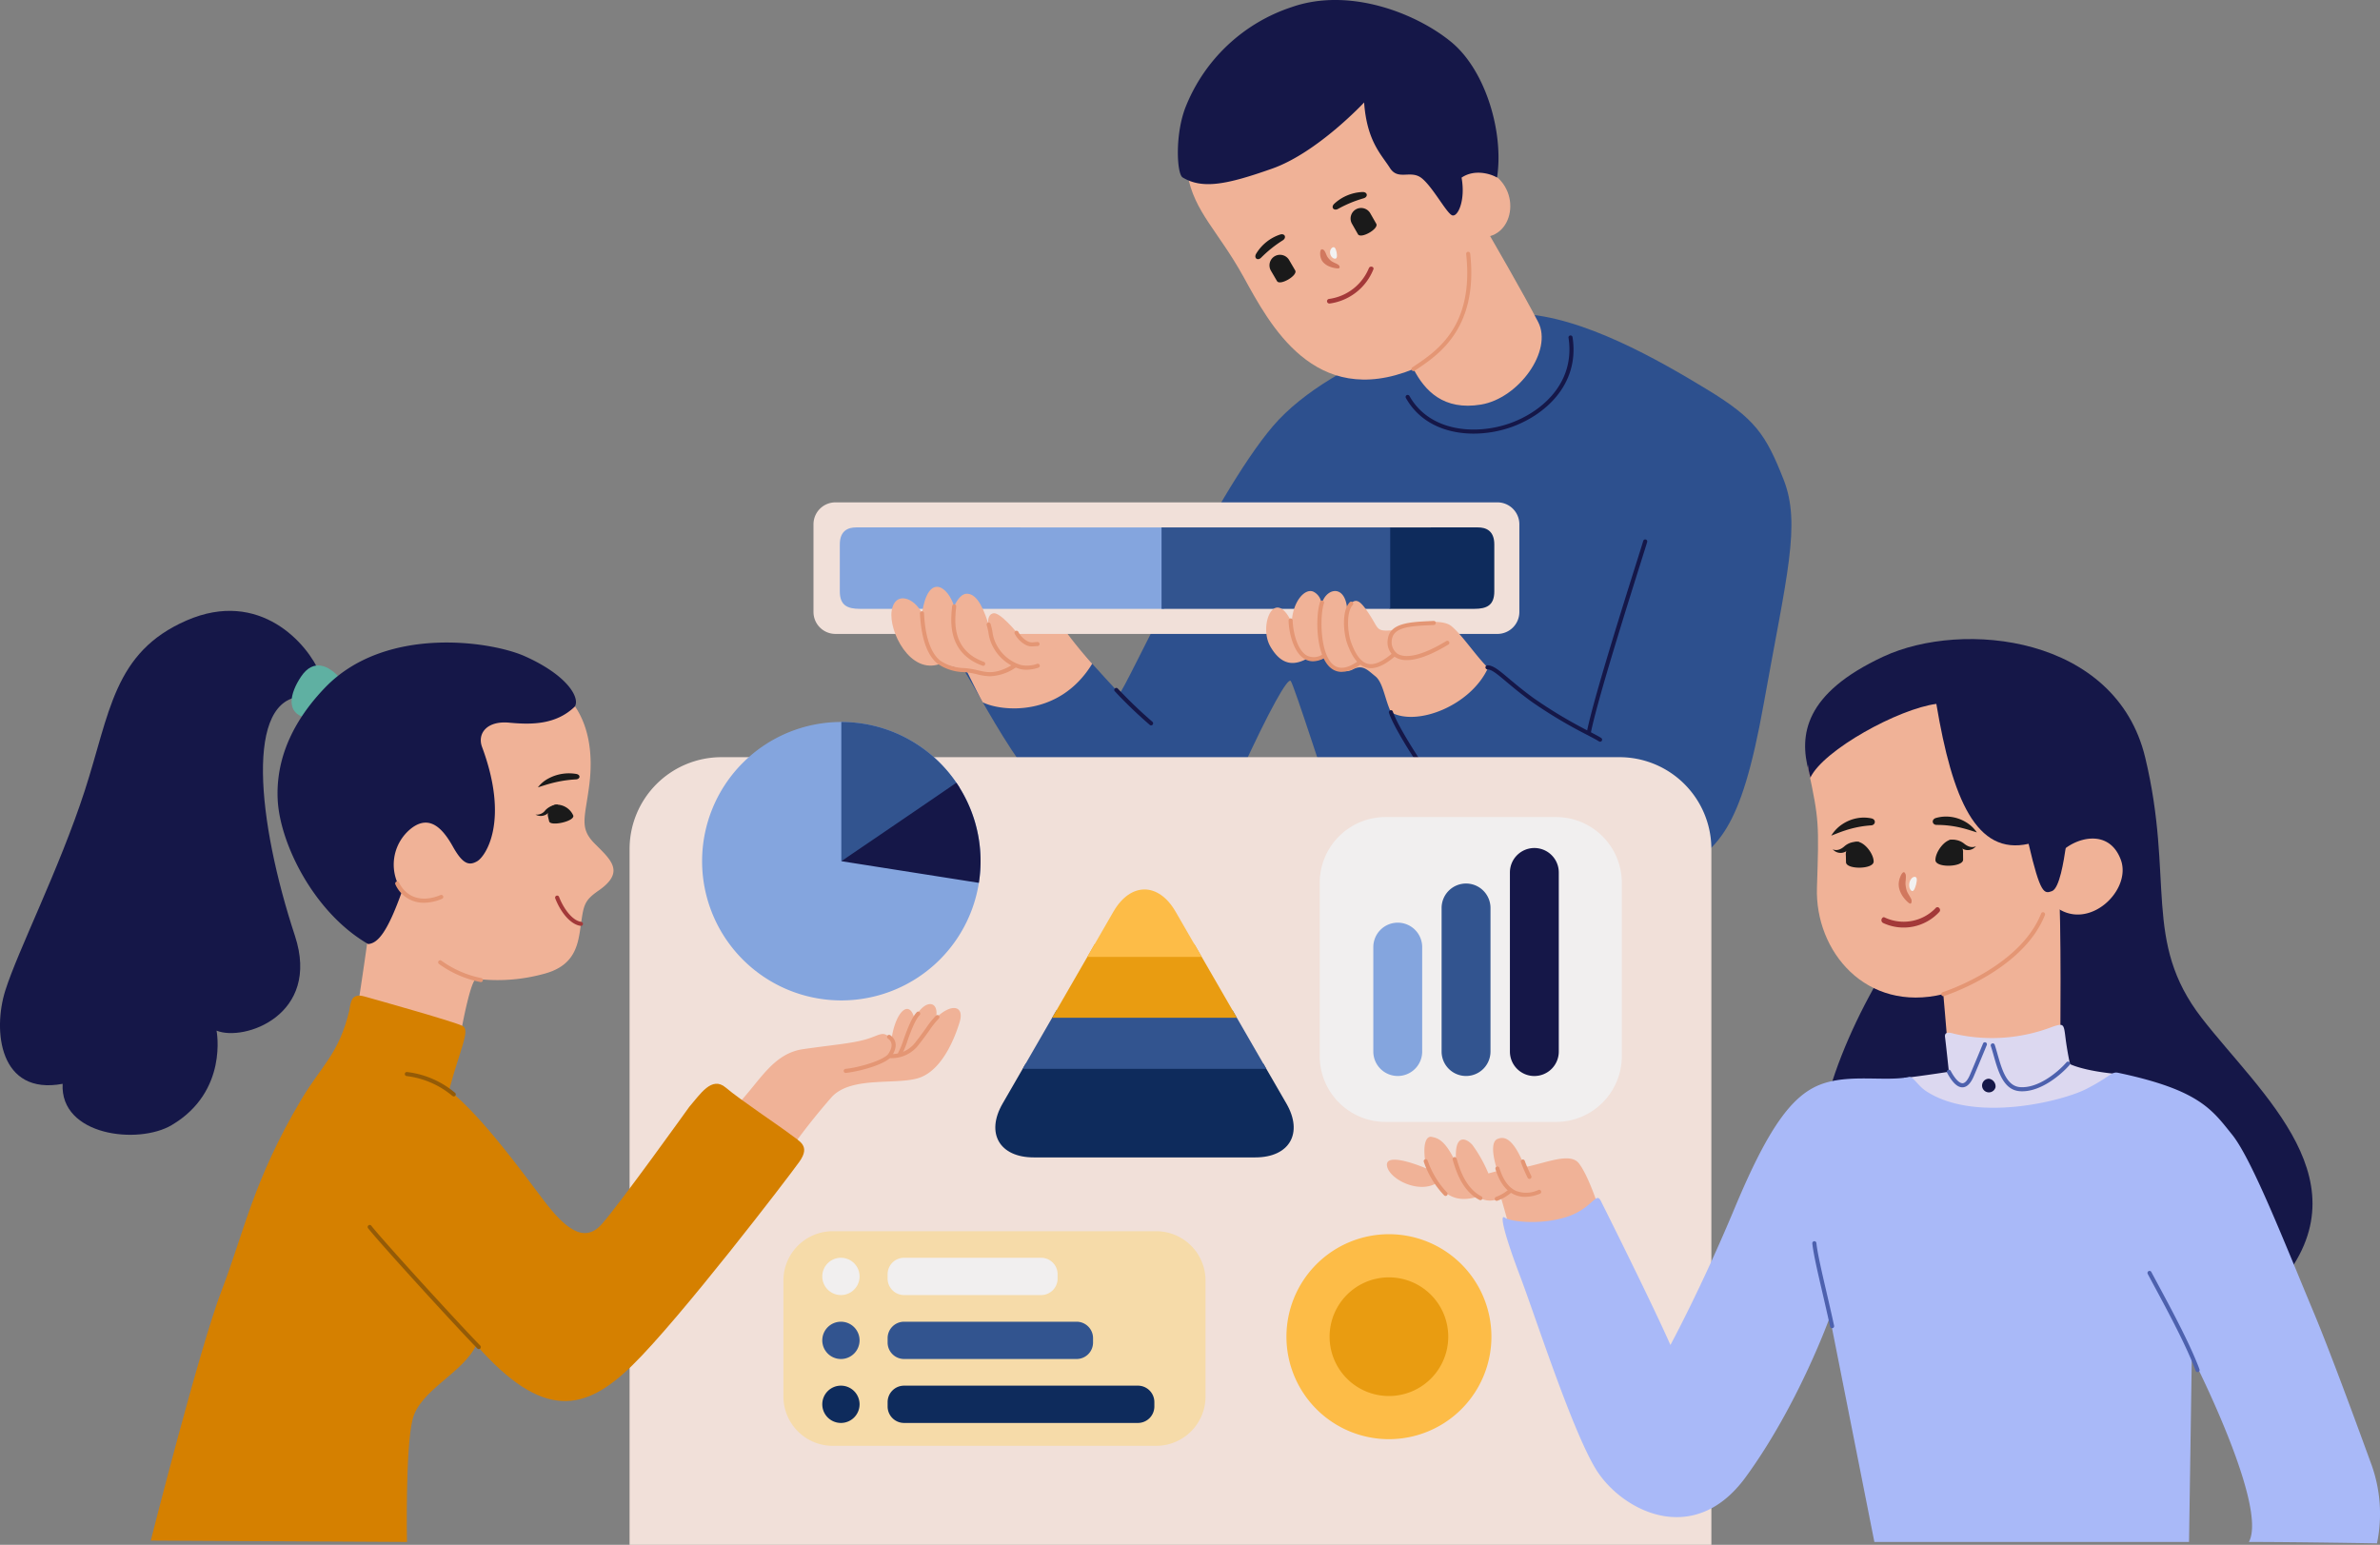 <svg xmlns="http://www.w3.org/2000/svg" width="443.716" height="288.026" viewBox="0 0 443.716 288.026">
  <rect x="0" y="0" width="443.716" height="288.026" fill="#808080" stroke="none"/>
  <g id="Login_illustration_1" data-name="Login illustration 1" transform="translate(-1336.284 -138.974)">
    <g id="Group_10411" data-name="Group 10411" transform="translate(272.741 95.587)">
      <g id="Group_10377" data-name="Group 10377" transform="translate(1215.205 43.387)">
        <path id="Path_33642" data-name="Path 33642" d="M1299.385,186.377c5.061,7.982,14.6,28.422,26.67,31.342s19.662,0,25.113-11.874,8.761-17.716,9.345-17.132,7.2,21.414,8.566,24.918,54.314,15.574,62.685,11.1S1444.417,216.94,1448.7,193s7.008-33.484,3.7-41.856-5.256-11.291-14.211-16.742-23.358-13.744-34.963-14.125c-7.4-.243-34.73,7.7-46.022,20.938s-27.449,49.059-28.617,49.837c-7.787-8.371-9.15-10.318-9.15-10.318S1297.827,183.651,1299.385,186.377Z" transform="translate(-1271.547 -61.76)" fill="#2d508e"/>
        <path id="Path_33643" data-name="Path 33643" d="M1396.394,115.042c2.076,4.023,5.581,7.786,12.59,6.618s13.415-10.021,10.641-15.393c-2.742-5.312-8.953-16.014-8.953-16.014,5.45-1.558,5.58-11.81-3.635-13.108-4.023-11.94-13.627-28.812-34.522-18.819s-19.585,13.217-18.286,20.355,5.7,10.533,10.5,19.23S1377.835,122.57,1396.394,115.042Z" transform="translate(-1284.521 -46.232)" fill="#f0b297"/>
        <path id="Path_33644" data-name="Path 33644" d="M1322.87,203.848a86.76,86.76,0,0,1-5.535-6.817s-22.193.1-20.635,2.823c1.052,1.66,4.345,8.729,5.766,11.2C1305.847,212.737,1316.713,213.932,1322.87,203.848Z" transform="translate(-1270.905 -80.104)" fill="#f0b297"/>
        <path id="Rectangle_3097" data-name="Rectangle 3097" d="M4.092,0H127.508A4.092,4.092,0,0,1,131.6,4.092V20.436a4.093,4.093,0,0,1-4.093,4.093H4.094A4.094,4.094,0,0,1,0,20.435V4.092A4.092,4.092,0,0,1,4.092,0Z" transform="translate(0 93.663)" fill="#f1e0d9"/>
        <path id="Path_33645" data-name="Path 33645" d="M1403.948,172.6v15.185h15.787c2.347,0,3.747-.661,3.747-3.257v-8.755c0-2.6-1.592-3.173-3.05-3.173Z" transform="translate(-1296.554 -74.266)" fill="#0e2b5c"/>
        <path id="Path_33646" data-name="Path 33646" d="M1329.778,172.6v15.185h-56.75c-2.347,0-3.747-.661-3.747-3.257v-8.755c0-2.6,1.591-3.173,3.049-3.173Z" transform="translate(-1264.372 -74.266)" fill="#84a5de"/>
        <rect id="Rectangle_3098" data-name="Rectangle 3098" width="42.63" height="15.185" transform="translate(64.891 98.335)" fill="#32548f"/>
        <path id="Path_33647" data-name="Path 33647" d="M1396.987,210.782c-1.168-2.53-1.46-5.548-2.919-6.715s-2.336-2.24-4.186-1.266-4.186-.195-5.354-2.142c-2.142.973-3.115.1-3.115.1-2.14,1.168-4.672,1.655-6.91-2.238s.779-11.291,3.991-4.478c.195-4.024,2.531-6.488,4.089-5.71a2.744,2.744,0,0,1,1.46,2.5c.552-3.017,4.25-4.186,4.769.487,1.558-2.142,2.336-1.558,4.186,1.265s1.135,3.18,4.641,2.888c1.621-1.038,8.533-2.433,10.577-.779s4.446,5.387,6.879,7.82C1411.878,209.562,1401.789,213.508,1396.987,210.782Z" transform="translate(-1289.332 -77.99)" fill="#f0b297"/>
        <path id="Path_33648" data-name="Path 33648" d="M1287.616,192.092c-1.412-2.943-5.059-4.239-5.65-.473s3.413,12,9.063,9.886c5.691,1.22,7.368,2.456,9.134,2.1s10.87,1.311,12.4-5.162c-4.12.118-5.412-.471-5.412-.471-2.237-2.942-5.061-6.119-6.237-5.883s-.942,1.881-.942,1.881c-1.3-4.118-2.588-5.53-4-5.53s-2.353,2.352-2.353,2.352C1292.439,187.031,1288.792,184.443,1287.616,192.092Z" transform="translate(-1267.39 -77.743)" fill="#f0b297"/>
        <g id="Group_10361" data-name="Group 10361" transform="translate(19.845 113.968)">
          <path id="Path_33649" data-name="Path 33649" d="M1301.966,205.259a10.033,10.033,0,0,1-2.411-.364c-.207-.049-.414-.1-.625-.145a17.858,17.858,0,0,0-1.82-.26,8.942,8.942,0,0,1-4.913-1.568c-2.847-2.307-3.167-7.443-3.288-9.376a.382.382,0,0,1,.357-.4.373.373,0,0,1,.4.355c.116,1.842.421,6.737,3.008,8.832a8.244,8.244,0,0,0,4.518,1.4,18.67,18.67,0,0,1,1.9.272c.215.047.428.1.641.148,1.75.418,3.4.813,6.626-1.16a.38.38,0,0,1,.4.649A9.063,9.063,0,0,1,1301.966,205.259Z" transform="translate(-1288.907 -193.143)" fill="#e49674"/>
        </g>
        <g id="Group_10362" data-name="Group 10362" transform="translate(25.687 112.673)">
          <path id="Path_33650" data-name="Path 33650" d="M1302.536,202.911a.382.382,0,0,1-.131-.024c-6.524-2.371-5.937-8.3-5.686-10.832l.026-.269a.376.376,0,0,1,.415-.342.381.381,0,0,1,.343.415l-.027.272c-.252,2.555-.778,7.873,5.19,10.043a.381.381,0,0,1-.129.738Z" transform="translate(-1296.583 -191.441)" fill="#e49674"/>
        </g>
        <g id="Group_10363" data-name="Group 10363" transform="translate(37.467 117.586)">
          <path id="Path_33651" data-name="Path 33651" d="M1315.291,200.832a2.4,2.4,0,0,1-1.2-.317,4.928,4.928,0,0,1-1.988-2.063.381.381,0,0,1,.677-.348,4.206,4.206,0,0,0,1.671,1.741,1.889,1.889,0,0,0,1.275.2c.2-.017.411-.036.656-.036a.381.381,0,0,1,0,.761c-.22,0-.412.017-.588.033S1315.461,200.832,1315.291,200.832Z" transform="translate(-1312.062 -197.897)" fill="#e49674"/>
        </g>
        <g id="Group_10364" data-name="Group 10364" transform="translate(32.286 116.093)">
          <path id="Path_33652" data-name="Path 33652" d="M1312.669,204.714a4.87,4.87,0,0,1-1.271-.161,8.331,8.331,0,0,1-4.924-4.048,7.559,7.559,0,0,1-.881-2.677,12.132,12.132,0,0,0-.323-1.4.381.381,0,1,1,.726-.228,12.945,12.945,0,0,1,.345,1.484,6.833,6.833,0,0,0,.782,2.422,7.611,7.611,0,0,0,4.458,3.708,5.491,5.491,0,0,0,3.071-.2.381.381,0,1,1,.228.726A7.43,7.43,0,0,1,1312.669,204.714Z" transform="translate(-1305.254 -195.935)" fill="#e49674"/>
        </g>
        <g id="Group_10365" data-name="Group 10365" transform="translate(107.04 115.767)">
          <path id="Path_33653" data-name="Path 33653" d="M1407.059,202.813a3.928,3.928,0,0,1-2.208-.581,3.348,3.348,0,0,1-1.326-3.378c.409-2.963,4.176-3.14,7.821-3.311l.713-.034a.367.367,0,0,1,.4.361.38.38,0,0,1-.36.4l-.716.034c-3.487.164-6.781.319-7.1,2.655a2.655,2.655,0,0,0,.99,2.638c.951.624,3.4,1.151,9.144-2.333a.38.38,0,1,1,.395.65C1411.183,202.112,1408.721,202.813,1407.059,202.813Z" transform="translate(-1403.482 -195.507)" fill="#e49674"/>
        </g>
        <g id="Group_10366" data-name="Group 10366" transform="translate(98.909 112.166)">
          <path id="Path_33654" data-name="Path 33654" d="M1397.8,203.19a3.243,3.243,0,0,1-.809-.1c-1.485-.385-2.628-1.816-3.6-4.5-.67-1.861-1.087-6.021.47-7.689a.381.381,0,0,1,.557.52c-1.215,1.3-.991,5.021-.31,6.912.864,2.4,1.869,3.712,3.072,4.024,1.239.322,2.787-.349,4.734-2.049a.381.381,0,1,1,.5.574C1400.643,202.426,1399.123,203.19,1397.8,203.19Z" transform="translate(-1392.798 -190.776)" fill="#e49674"/>
        </g>
        <g id="Group_10367" data-name="Group 10367" transform="translate(93.929 111.972)">
          <path id="Path_33655" data-name="Path 33655" d="M1390.788,203.821a3.136,3.136,0,0,1-1.9-.633c-2.975-2.2-3.017-9.847-2.111-12.415a.381.381,0,0,1,.719.253c-.8,2.277-.77,9.618,1.845,11.549,1.154.855,2.729.558,4.675-.884a.38.38,0,1,1,.453.611A6.443,6.443,0,0,1,1390.788,203.821Z" transform="translate(-1386.254 -190.521)" fill="#e49674"/>
        </g>
        <g id="Group_10368" data-name="Group 10368" transform="translate(88.586 115.281)">
          <path id="Path_33656" data-name="Path 33656" d="M1383.778,202.883a3.036,3.036,0,0,1-1.549-.42c-2.264-1.314-3-5.428-3-7.215a.381.381,0,0,1,.761,0c0,1.578.66,5.42,2.618,6.556a2.939,2.939,0,0,0,3.042-.267.381.381,0,1,1,.377.661A4.585,4.585,0,0,1,1383.778,202.883Z" transform="translate(-1379.233 -194.868)" fill="#e49674"/>
        </g>
        <g id="Group_10369" data-name="Group 10369" transform="translate(125.281 124.042)">
          <path id="Path_33657" data-name="Path 33657" d="M1448.826,220.631a.38.38,0,0,1-.217-.067c-.287-.2-1.086-.621-2.1-1.155a87.7,87.7,0,0,1-10.526-6.291c-2.021-1.477-3.5-2.719-4.689-3.717-1.669-1.4-2.677-2.248-3.472-2.26a.381.381,0,0,1-.374-.387.4.4,0,0,1,.386-.374c1.065.017,2.09.877,3.949,2.438,1.18.991,2.648,2.223,4.648,3.685a87,87,0,0,0,10.432,6.233c1.114.588,1.85.976,2.175,1.2a.381.381,0,0,1-.217.693Z" transform="translate(-1427.452 -206.38)" fill="#151748"/>
        </g>
        <g id="Group_10370" data-name="Group 10370" transform="translate(144.166 100.582)">
          <path id="Path_33658" data-name="Path 33658" d="M1452.648,211.941a.406.406,0,0,1-.074-.007.381.381,0,0,1-.3-.447c1.183-6,6.9-24.153,9.347-31.9.6-1.9,1.024-3.252,1.173-3.755a.381.381,0,1,1,.73.216c-.151.505-.576,1.858-1.178,3.767-2.438,7.74-8.15,25.866-9.326,31.824A.38.38,0,0,1,1452.648,211.941Z" transform="translate(-1452.267 -175.554)" fill="#151748"/>
        </g>
        <path id="Path_33659" data-name="Path 33659" d="M1353.615,63.152c-2.091,5.094-1.744,12.647-.633,13.318,3.7,2.24,8.271,1.333,16.708-1.651S1386.82,62.49,1386.82,62.49c.52,7.268,3.246,9.734,4.8,12.2s3.894.26,5.971,1.947,4.6,6.5,5.636,6.894,2.539-2.74,1.76-7.023c2.467-1.688,5.574-.659,6.612-.01,1.3-8.307-2.071-19.978-8.558-25.3s-18.948-10.253-29.72-6.489A32.064,32.064,0,0,0,1353.615,63.152Z" transform="translate(-1284.162 -43.387)" fill="#151748"/>
        <g id="Group_10373" data-name="Group 10373" transform="translate(111.493 46.95)">
          <path id="Path_33662" data-name="Path 33662" d="M1409.713,127.322a.381.381,0,0,1-.214-.7l.518-.35c4.1-2.763,10.972-7.387,9.505-20.774a.38.38,0,0,1,.336-.42.385.385,0,0,1,.42.336c1.517,13.845-5.868,18.817-9.837,21.489l-.515.348A.375.375,0,0,1,1409.713,127.322Z" transform="translate(-1409.333 -105.08)" fill="#e49674"/>
        </g>
        <g id="Group_10374" data-name="Group 10374" transform="translate(110.389 62.524)">
          <path id="Path_33667" data-name="Path 33667" d="M1420.577,143.868c-4.992,0-9.965-1.88-12.645-6.66a.381.381,0,0,1,.664-.373c3.735,6.661,12.254,7.343,18.589,5.157,5.934-2.047,12.393-7.469,11.072-16.009a.381.381,0,0,1,.752-.117c1.393,9.005-5.365,14.7-11.576,16.845A21.267,21.267,0,0,1,1420.577,143.868Z" transform="translate(-1407.884 -125.545)" fill="#151748"/>
        </g>
        <g id="Group_10375" data-name="Group 10375" transform="translate(56.075 128.26)">
          <path id="Path_33668" data-name="Path 33668" d="M1343.382,218.913a.38.38,0,0,1-.251-.1,82.956,82.956,0,0,1-6.545-6.291.38.38,0,1,1,.615-.447,85.708,85.708,0,0,0,6.432,6.167.381.381,0,0,1-.252.666Z" transform="translate(-1336.513 -211.923)" fill="#151748"/>
        </g>
        <g id="Group_10376" data-name="Group 10376" transform="translate(107.274 132.412)">
          <path id="Path_33669" data-name="Path 33669" d="M1415.268,235.175a.38.38,0,0,1-.242-.088c-2.237-1.849-10.007-13.48-11.217-17.211a.38.38,0,1,1,.724-.234c1.15,3.546,8.851,15.1,10.977,16.858a.38.38,0,0,1-.242.674Z" transform="translate(-1403.79 -217.379)" fill="#151748"/>
        </g>
      </g>
      <g id="Group_10381" data-name="Group 10381" transform="translate(1180.919 184.561)">
        <path id="Path_33670" data-name="Path 33670" d="M1419.461,375.744V246.023a17.131,17.131,0,0,0-17.13-17.131H1234.909a17.132,17.132,0,0,0-17.132,17.131V375.744Z" transform="translate(-1217.777 -228.892)" fill="#f1e0d9"/>
        <g id="Group_10378" data-name="Group 10378" transform="translate(122.462 88.94)">
          <path id="Path_33671" data-name="Path 33671" d="M1416.909,364.867a19.107,19.107,0,1,1-19.107-19.106A19.107,19.107,0,0,1,1416.909,364.867Z" transform="translate(-1378.694 -345.761)" fill="#fdbc47"/>
          <path id="Path_33672" data-name="Path 33672" d="M1411.388,367.394a11.061,11.061,0,1,1-11.06-11.059A11.059,11.059,0,0,1,1411.388,367.394Z" transform="translate(-1381.221 -348.288)" fill="#e99c11"/>
        </g>
        <g id="Group_10379" data-name="Group 10379" transform="translate(28.68 88.382)">
          <path id="Rectangle_3099" data-name="Rectangle 3099" d="M9.209,0H69.5A9.209,9.209,0,0,1,78.7,9.209v21.6A9.209,9.209,0,0,1,69.5,40.015H9.21A9.21,9.21,0,0,1,0,30.8V9.209A9.209,9.209,0,0,1,9.209,0Z" fill="#f6dba9"/>
          <path id="Path_33673" data-name="Path 33673" d="M1271.936,355.011a3.476,3.476,0,1,1-3.476-3.476A3.475,3.475,0,0,1,1271.936,355.011Z" transform="translate(-1257.738 -346.582)" fill="#f1efef"/>
          <path id="Rectangle_3100" data-name="Rectangle 3100" d="M3.069,0H28.621A3.068,3.068,0,0,1,31.69,3.068v.813A3.069,3.069,0,0,1,28.62,6.951H3.07A3.07,3.07,0,0,1,0,3.881V3.069A3.069,3.069,0,0,1,3.069,0Z" transform="translate(19.427 4.953)" fill="#f1efef"/>
          <path id="Path_33674" data-name="Path 33674" d="M1271.936,370.676a3.476,3.476,0,1,1-3.476-3.476A3.475,3.475,0,0,1,1271.936,370.676Z" transform="translate(-1257.738 -350.326)" fill="#32548f"/>
          <path id="Rectangle_3101" data-name="Rectangle 3101" d="M3.069,0H35.234A3.068,3.068,0,0,1,38.3,3.068v.813a3.069,3.069,0,0,1-3.069,3.069H3.07A3.07,3.07,0,0,1,0,3.881V3.069A3.069,3.069,0,0,1,3.069,0Z" transform="translate(19.427 16.874)" fill="#32548f"/>
          <path id="Path_33675" data-name="Path 33675" d="M1271.936,386.341a3.476,3.476,0,1,1-3.476-3.476A3.476,3.476,0,0,1,1271.936,386.341Z" transform="translate(-1257.738 -354.07)" fill="#0e2b5c"/>
          <path id="Rectangle_3102" data-name="Rectangle 3102" d="M3.07,0H46.661A3.068,3.068,0,0,1,49.73,3.068v.813a3.07,3.07,0,0,1-3.07,3.07H3.07A3.07,3.07,0,0,1,0,3.882V3.07A3.07,3.07,0,0,1,3.07,0Z" transform="translate(19.427 28.796)" fill="#0e2b5c"/>
        </g>
        <g id="Group_10380" data-name="Group 10380" transform="translate(68.186 24.663)">
          <path id="Path_33676" data-name="Path 33676" d="M1357.35,303.993h-44.326l-4.29,7.428c-3.188,5.521-.58,10.039,5.8,10.039h41.31c6.378,0,8.985-4.518,5.8-10.039Z" transform="translate(-1307.374 -271.503)" fill="#0e2b5c"/>
          <path id="Path_33677" data-name="Path 33677" d="M1314.074,301.825H1359.5l-6.29-10.9h-32.848Z" transform="translate(-1308.975 -268.381)" fill="#32548f"/>
          <path id="Path_33678" data-name="Path 33678" d="M1321.3,288.426h34.436l-7.928-13.733h-18.579Z" transform="translate(-1310.701 -264.501)" fill="#e99c11"/>
          <path id="Path_33679" data-name="Path 33679" d="M1351.234,273.867l-4.863-8.425c-3.188-5.523-8.406-5.523-11.594,0l-4.864,8.425Z" transform="translate(-1312.76 -261.3)" fill="#fdbc47"/>
        </g>
      </g>
      <g id="Group_10397" data-name="Group 10397" transform="translate(1322.109 162.536)">
        <path id="Path_33680" data-name="Path 33680" d="M1506.409,224.5c-1.752-6.619-.842-14.406,13.953-21.285s43.347-3.893,48.8,18.819-.518,34.262,10.514,48.539,31.406,30.888,13.756,50.486c-30.37,21.414-79.557-3.245-83.97-15.185s2.6-31.018,12.719-46.982S1508.29,234.75,1506.409,224.5Z" transform="translate(-1427.787 -199.951)" fill="#151748"/>
        <path id="Path_33681" data-name="Path 33681" d="M1532.458,277.1c-.195-2.531-.779-9.151-.779-9.151-14.406,3.5-23.946-7.982-23.556-19.857s.39-12.654-1.557-21.8,15.38-20.246,32.315-18.688,14.666,10.187,12.136,26.734c-.389,4.478,2.141,11.357,2.141,11.357.585,9.8.324,31.213.324,31.213S1542,283.525,1532.458,277.1Z" transform="translate(-1427.945 -201.744)" fill="#f0b297"/>
        <path id="Path_33682" data-name="Path 33682" d="M1529.978,304.385c3.829-.454,8.371-1.168,8.371-1.168s-.585-5.516-.714-6.424.455-1.039,1.751-.649a31.324,31.324,0,0,0,18.235-1.3c2.141-.714,2.143-.584,2.467,2.011s.841,4.932.841,4.932,2.466,1.3,9.151,1.882C1561.9,313.405,1537.634,320.737,1529.978,304.385Z" transform="translate(-1433.575 -222.539)" fill="#dcd8f0"/>
        <path id="Path_33683" data-name="Path 33683" d="M1567.694,251.493c2.724-2.856,9.084-4.673,11.291,1.3s-6.88,14.275-13.109,7.916A44.68,44.68,0,0,0,1567.694,251.493Z" transform="translate(-1442.154 -211.632)" fill="#f0b297"/>
        <path id="Path_33684" data-name="Path 33684" d="M1506.864,226.762c2.464-5.19,16.481-12.848,23.489-13.756,2.986,17.78,7.463,28.293,17.2,26.086,2.205,9.474,2.921,9.344,4.348,8.826s2.205-5.645,2.6-8.241c4.413-3.246,6.748-8.242,6.23-15.64s-6.749-23.232-27.384-19.468S1503.88,215.73,1506.864,226.762Z" transform="translate(-1427.917 -200.918)" fill="#151748"/>
        <g id="Group_10385" data-name="Group 10385" transform="translate(103.354 50.933)">
          <path id="Path_33688" data-name="Path 33688" d="M1539.492,282.531a.38.38,0,0,1-.12-.741c1.479-.493,14.568-5.094,18.358-14.672a.38.38,0,0,1,.708.279c-3.918,9.9-17.311,14.61-18.825,15.115A.373.373,0,0,1,1539.492,282.531Z" transform="translate(-1539.112 -266.877)" fill="#e49674"/>
        </g>
        <path id="Path_33693" data-name="Path 33693" d="M1425.793,337.541c-.454-1.688-1.233-4.348-1.233-4.348a3.824,3.824,0,0,1-4.282-.13c-3.179.909-5.516.454-7.721-2.531-3.376,2.012-8.7-.714-9.215-3.114s4.413-.843,7.332.389c-.972-4.931.131-6.1.974-5.9s2.466.26,4.607,5.062c-.583-5.581,1.622-5.062,2.985-3.569a25.562,25.562,0,0,1,2.985,5.321l1.689-.454c-.909-2.79-1.234-5.45,0-5.969s2.919-.324,5.125,5.256c4.089-.844,8.437-2.791,10.06-.713s3.309,7.138,3.309,7.138S1439.939,343.771,1425.793,337.541Z" transform="translate(-1403.303 -229.089)" fill="#f0b297"/>
        <path id="Path_33694" data-name="Path 33694" d="M1507.455,306.985c-4.542.909-11.29-.648-16.611,1.428s-9.734,8.175-15.964,23.1-11.94,25.437-11.94,25.437c-3.5-7.917-12.07-25.048-12.979-26.864s-1.558,1.427-6.359,2.985-10.513.909-11.551.129,0,3.374,2.855,10.9,9.473,28.162,14.017,35.82,18.171,15.185,28.033,1.688,15.7-29.851,15.7-29.851l8.306,41.92h58.664l.518-34.651s14.277,27.9,10.642,34.651c8.7,0,23.88.26,23.88.26a27.08,27.08,0,0,0-1.15-15.008c-3.5-9.624-7.93-21.569-10.659-28.079-5.062-12.071-11.421-28.424-15.185-33.1s-6.118-8.353-21.285-11.551c-1.233-.26-1.494.776-5.971,3.049s-20.707,6.329-29.785.39C1509.08,308.627,1508.234,306.921,1507.455,306.985Z" transform="translate(-1410.079 -225.334)" fill="#a9b9f8"/>
        <path id="Path_33695" data-name="Path 33695" d="M1551.629,309.257a1.273,1.273,0,1,1-1.234-1.589A1.447,1.447,0,0,1,1551.629,309.257Z" transform="translate(-1438.16 -225.693)" fill="#151748"/>
        <g id="Group_10388" data-name="Group 10388" transform="translate(104.393 75.134)">
          <path id="Path_33696" data-name="Path 33696" d="M1543.374,307.125c-.934,0-1.868-.893-2.851-2.724a.38.38,0,1,1,.67-.359c1.1,2.055,1.869,2.32,2.212,2.322.6-.027,1.084-.873,1.386-1.578.961-2.242,2.434-5.836,2.448-5.871a.381.381,0,0,1,.7.288c-.014.037-1.49,3.635-2.453,5.883-.566,1.317-1.255,2-2.052,2.038Z" transform="translate(-1540.477 -298.678)" fill="#4d61ae"/>
        </g>
        <g id="Group_10389" data-name="Group 10389" transform="translate(112.568 75.365)">
          <path id="Path_33697" data-name="Path 33697" d="M1557.1,307.936q-.233,0-.464-.017c-3.04-.234-4.009-3.649-4.864-6.663-.176-.621-.347-1.223-.531-1.772a.381.381,0,0,1,.722-.241c.187.56.361,1.173.54,1.805.788,2.775,1.68,5.919,4.19,6.112,3.386.256,7.029-2.775,8.641-4.609a.381.381,0,1,1,.572.5C1564.27,304.913,1560.647,307.936,1557.1,307.936Z" transform="translate(-1551.219 -298.982)" fill="#4d61ae"/>
        </g>
        <g id="Group_10390" data-name="Group 10390" transform="translate(79.312 112.256)">
          <path id="Path_33698" data-name="Path 33698" d="M1511.211,363.695a.381.381,0,0,1-.372-.3c-.491-2.258-.994-4.429-1.455-6.422-.931-4.022-1.667-7.2-1.862-9.1a.381.381,0,0,1,.757-.079c.191,1.85.957,5.164,1.846,9,.463,2,.966,4.17,1.458,6.433a.381.381,0,0,1-.372.461Z" transform="translate(-1507.52 -347.457)" fill="#4d61ae"/>
        </g>
        <g id="Group_10391" data-name="Group 10391" transform="translate(141.802 117.805)">
          <path id="Path_33699" data-name="Path 33699" d="M1598.969,373.614a.379.379,0,0,1-.356-.249c-1.677-4.551-5.28-11.249-7.665-15.682-.495-.92-.928-1.727-1.271-2.377a.38.38,0,1,1,.674-.354c.341.646.775,1.452,1.268,2.371,2.4,4.451,6.014,11.178,7.708,15.779a.38.38,0,0,1-.225.489A.374.374,0,0,1,1598.969,373.614Z" transform="translate(-1589.634 -354.749)" fill="#4d61ae"/>
        </g>
        <g id="Group_10392" data-name="Group 10392" transform="translate(6.86 96.973)">
          <path id="Path_33700" data-name="Path 33700" d="M1416.4,334.237a.38.38,0,0,1-.257-.1,17.031,17.031,0,0,1-3.809-6.284.38.38,0,0,1,.736-.192,16.34,16.34,0,0,0,3.587,5.915.381.381,0,0,1-.257.661Z" transform="translate(-1412.318 -327.375)" fill="#e49674"/>
        </g>
        <g id="Group_10393" data-name="Group 10393" transform="translate(12.247 96.585)">
          <path id="Path_33701" data-name="Path 33701" d="M1424.577,334.894a.371.371,0,0,1-.175-.043c-3.227-1.678-4.363-5.426-4.909-7.228l-.08-.265a.38.38,0,0,1,.727-.223l.081.267c.516,1.7,1.59,5.244,4.532,6.775a.38.38,0,0,1-.176.718Z" transform="translate(-1419.396 -326.865)" fill="#e49674"/>
        </g>
        <g id="Group_10394" data-name="Group 10394" transform="translate(20.228 98.336)">
          <path id="Path_33702" data-name="Path 33702" d="M1435.427,334.83a4.827,4.827,0,0,1-2.115-.465c-1.543-.741-2.658-2.28-3.412-4.705a.38.38,0,0,1,.727-.225c.687,2.212,1.673,3.6,3.014,4.245a5.263,5.263,0,0,0,4.271-.139.381.381,0,0,1,.278.709A7.619,7.619,0,0,1,1435.427,334.83Z" transform="translate(-1429.883 -329.167)" fill="#e49674"/>
        </g>
        <g id="Group_10395" data-name="Group 10395" transform="translate(24.964 97.039)">
          <path id="Path_33703" data-name="Path 33703" d="M1437.721,331.078a.383.383,0,0,1-.341-.21c-.03-.06-.729-1.463-1.25-2.9a.38.38,0,1,1,.715-.26c.507,1.391,1.21,2.8,1.217,2.815a.381.381,0,0,1-.34.551Z" transform="translate(-1436.106 -327.461)" fill="#e49674"/>
        </g>
        <g id="Group_10396" data-name="Group 10396" transform="translate(20.098 102.425)">
          <path id="Path_33704" data-name="Path 33704" d="M1430.092,336.858a.38.38,0,0,1-.074-.753,8.066,8.066,0,0,0,2.427-1.476.38.38,0,0,1,.489.583,8.674,8.674,0,0,1-2.766,1.639A.361.361,0,0,1,1430.092,336.858Z" transform="translate(-1429.712 -334.539)" fill="#e49674"/>
        </g>
        <path id="Path_33923" data-name="Path 33923" d="M.741-.041A6.9,6.9,0,0,1,3.465.475,7.192,7.192,0,0,1,5.812,2.031a6.612,6.612,0,0,1,1.6,2.505c-.791-.5-1.513-.981-2.26-1.4A19.75,19.75,0,0,0,2.9,2.038a19.18,19.18,0,0,0-2.37-.795C-.288,1.021-.195-.017.741-.041Z" transform="matrix(0.966, -0.259, 0.259, 0.966, 101.658, 33.591)" fill="#1a1a1a"/>
        <path id="Path_33924" data-name="Path 33924" d="M7.993.493A6.914,6.914,0,0,0,5.322-.241a7.353,7.353,0,0,0-2.813.36A6.808,6.808,0,0,0-.077,1.656c.937-.1,1.8-.214,2.662-.258a20.2,20.2,0,0,1,2.524.007,19.337,19.337,0,0,1,2.483.329C8.424,1.894,8.818.925,7.993.493Z" transform="matrix(0.966, -0.259, 0.259, 0.966, 82.496, 35.031)" fill="#1a1a1a"/>
        <path id="Path_33925" data-name="Path 33925" d="M1.212,1.465a4.318,4.318,0,0,1-.352.522,1.117,1.117,0,0,1-.436.4c-.166.058-.365-.06-.457-.4a1.519,1.519,0,0,1-.023-.61,2.1,2.1,0,0,1,.249-.7A1.785,1.785,0,0,1,.663.141a1.025,1.025,0,0,1,.5-.205c.3-.029.474.139.49.34A1.393,1.393,0,0,1,1.5.892,4.487,4.487,0,0,1,1.212,1.465Z" transform="matrix(0.966, -0.259, 0.259, 0.966, 97.085, 44.738)" fill="#f2f2f2" style="mix-blend-mode: soft-light;isolation: isolate"/>
        <path id="Path_33926" data-name="Path 33926" d="M1.123,3.072c.009-.148.017-.281.028-.4s.022-.219.036-.322A2.724,2.724,0,0,1,1.262,2c.037-.131.086-.274.139-.421A6.114,6.114,0,0,0,1.676.724.98.98,0,0,0,1.638.071a.241.241,0,0,0-.363-.108A2.048,2.048,0,0,0,.7.5,3.907,3.907,0,0,0,.039,1.693a3.257,3.257,0,0,0-.155.8,4.051,4.051,0,0,0,.029.791,4.614,4.614,0,0,0,.147.7,5.082,5.082,0,0,0,.211.59,6.265,6.265,0,0,0,.443.851c.275.429.46.6.638.4a.984.984,0,0,0,.13-.909c-.045-.221-.129-.484-.214-.8-.041-.156-.083-.324-.112-.5A2.769,2.769,0,0,1,1.123,3.072Z" transform="matrix(0.966, -0.259, 0.259, 0.966, 94.947, 43.927)" fill="#d1785e"/>
        <g id="Group_10540" data-name="Group 10540" transform="matrix(0.966, -0.259, 0.259, 0.966, 101.67, 38.533)">
          <path id="Path_33891" data-name="Path 33891" d="M-.116,2.746C.251,1.3,2.48-.476,3.811-.152h0A2.341,2.341,0,0,1,5.19,2.821L4.886,4C4.538,5.354-.482,4.2-.116,2.746Z" transform="translate(0 0)" fill="#1a1a1a"/>
          <path id="Path_33892" data-name="Path 33892" d="M0,0A3.3,3.3,0,0,1,2.538,1.361c.99,1.38,2.018,1.006,2.018,1.006A1.959,1.959,0,0,1,2.124,2.3C1.046,1.255.354,1.425.354,1.425Z" transform="translate(3.319 -0.183)" fill="#1a1a1a"/>
        </g>
        <g id="Group_10541" data-name="Group 10541" transform="matrix(0.966, -0.259, 0.259, 0.966, 83.081, 39.088)">
          <path id="Path_33893" data-name="Path 33893" d="M4.882,4.285C5.249,2.833,4.12.24,2.789-.085h0A2.381,2.381,0,0,0,.158,1.906L-.134,3.087C-.47,4.446,4.516,5.735,4.882,4.285Z" transform="translate(1.908 -0.001)" fill="#1a1a1a"/>
          <path id="Path_33894" data-name="Path 33894" d="M5.147.111a3.332,3.332,0,0,0-2.89.034C.725.909,0,.1,0,.1A1.939,1.939,0,0,0,2.178,1.164c1.448-.423,1.978.045,1.978.045Z" transform="translate(0 0)" fill="#1a1a1a"/>
        </g>
        <path id="Path_33927" data-name="Path 33927" d="M.184,1.007a9.04,9.04,0,0,0,10.625.711c.545-.317.115-1.216-.424-.9A8.274,8.274,0,0,1,.674.039C.484-.127.168.043.046.28a.583.583,0,0,0,.138.727Z" transform="matrix(0.966, -0.259, 0.259, 0.966, 92.096, 52.024)" fill="#a33939"/>
      </g>
      <g id="Group_10398" data-name="Group 10398" transform="translate(1194.439 177.996)">
        <path id="Path_33705" data-name="Path 33705" d="M1287.458,246.223a25.957,25.957,0,1,1-25.957-25.957A25.956,25.956,0,0,1,1287.458,246.223Z" transform="translate(-1235.543 -220.266)" fill="#84a5de"/>
        <path id="Path_33706" data-name="Path 33706" d="M1291.716,232.553a25.935,25.935,0,0,0-22.064-12.288v25.957S1284.37,238.267,1291.716,232.553Z" transform="translate(-1243.694 -220.266)" fill="#32548f"/>
        <path id="Path_33707" data-name="Path 33707" d="M1269.652,249.782l25.643,4.037a26.259,26.259,0,0,0,.313-4.037,25.841,25.841,0,0,0-4.511-14.624C1283.641,240.284,1269.652,249.782,1269.652,249.782Z" transform="translate(-1243.694 -223.825)" fill="#151748"/>
      </g>
      <g id="Group_10409" data-name="Group 10409" transform="translate(1063.543 157.28)">
        <path id="Path_33708" data-name="Path 33708" d="M1123.2,204.736c-2.238-5.5-11.189-15.85-24.861-9.906s-14.294,17.281-19.019,31.809-12.431,29.716-14.792,37.2-1.118,19.592,10.69,17.389c-.5,9.686,14.072,11.395,20.324,7.7,10.628-6.272,8.372-17.617,8.372-17.617,5.1,2.092,19.482-2.885,14.611-17.689-7.038-21.391-9.393-44.605,1.624-44.605C1127.424,203.574,1123.2,204.736,1123.2,204.736Z" transform="translate(-1063.542 -193.044)" fill="#151748"/>
        <path id="Path_33709" data-name="Path 33709" d="M1143.861,208.626c-1.9-2.07-4.754-3.661-7.132-.111-2.066,3.087-2.971,6.88,1.072,7.693C1140.452,216.742,1144.813,212.325,1143.861,208.626Z" transform="translate(-1080.613 -196.24)" fill="#5fb0a2"/>
        <path id="Path_33710" data-name="Path 33710" d="M1150.594,274.524c.518-2.336,2.222-14.419,2.222-14.419l6.491-9.6c-7.106-7.462,3.5-19.337,9.214-9.6,2.6-.649,2.077-20.9,6.1-23.88s16.095-2.077,16.095-2.077c3.245,3.894,4.282,9.475,3.5,15.7s-1.948,8.048,1.039,11.032,5.58,5.192.908,8.566c-2.855,1.947-2.985,2.724-3.5,6.359s-.909,7.788-7.01,9.345a32.717,32.717,0,0,1-12.459.908c-.908-.129-2.335,6.75-2.985,10.383S1150.594,274.524,1150.594,274.524Z" transform="translate(-1084.346 -198.246)" fill="#f0b297"/>
        <path id="Path_33711" data-name="Path 33711" d="M1245.094,307.385c3.763-4.153,6.229-8.826,11.551-9.6s8.955-1.038,11.68-1.817,3.245-1.817,4.8,0c.779-5.321,3.375-7.527,4.284-3.893,1.945-3.763,4.67-3.374,4.022-.129,2.986-2.855,5.321-2.2,4.413.78s-3.115,8.563-7.139,10.251-12.978-.39-16.741,3.763a123.208,123.208,0,0,0-7.788,9.864Z" transform="translate(-1106.929 -216.065)" fill="#f0b297"/>
        <g id="Group_10399" data-name="Group 10399" transform="translate(157.316 79.063)">
          <path id="Path_33712" data-name="Path 33712" d="M1270.64,304.023a.38.38,0,0,1-.041-.759c2.919-.313,7.268-1.715,7.995-2.845.792-1.231.759-2.173-.1-2.8a.381.381,0,1,1,.447-.616c.7.509,1.667,1.682.291,3.823-1.031,1.6-6.115,2.928-8.553,3.189Z" transform="translate(-1270.259 -296.935)" fill="#e49674"/>
        </g>
        <g id="Group_10400" data-name="Group 10400" transform="translate(165.557 75.364)">
          <path id="Path_33713" data-name="Path 33713" d="M1281.469,300.1a.381.381,0,0,1,0-.761,5.548,5.548,0,0,0,4.829-2.321c.733-.924,1.326-1.752,1.849-2.481a16.394,16.394,0,0,1,1.888-2.364.38.38,0,1,1,.519.556,16.1,16.1,0,0,0-1.788,2.25c-.528.737-1.127,1.573-1.871,2.511A6.306,6.306,0,0,1,1281.469,300.1Z" transform="translate(-1281.088 -292.074)" fill="#e49674"/>
        </g>
        <g id="Group_10401" data-name="Group 10401" transform="translate(167.439 74.716)">
          <path id="Path_33714" data-name="Path 33714" d="M1283.941,299.381a.381.381,0,0,1-.314-.6,14.077,14.077,0,0,0,.926-2.262c.649-1.812,1.457-4.066,2.482-5.178a.38.38,0,1,1,.559.515c-.921,1-1.7,3.172-2.325,4.918a13.465,13.465,0,0,1-1.015,2.438A.381.381,0,0,1,1283.941,299.381Z" transform="translate(-1283.561 -291.222)" fill="#e49674"/>
        </g>
        <path id="Path_33715" data-name="Path 33715" d="M1200.865,308.059c2.043-2.336,4.186-5.84,6.813-3.6s10.22,7.3,11.972,8.663,3.893,2.141,1.751,5.159-22.29,29.3-31.147,37.961-16.646,10.318-29.1-3.8c-2.433,5.257-10.511,8.371-11.874,13.921s-1.038,22.809-1.038,22.809l-47.761-.26s9.128-36.036,13.217-46.646,5.9-20.548,14.84-35.578c3.756-6.313,6.994-8.472,8.942-16.552.292-1.751.421-3.345,2.854-2.664s16.83,4.72,18.292,5.5-.488,4.282-2.531,11.972c6.327,5.062,13.918,15.672,17.714,20.637s7.4,8.078,10.708,4.38S1200.865,308.059,1200.865,308.059Z" transform="translate(-1072.369 -215.572)" fill="#d58000"/>
        <g id="Group_10402" data-name="Group 10402" transform="translate(68.544 114.494)">
          <path id="Path_33716" data-name="Path 33716" d="M1174.336,366.641a.379.379,0,0,1-.272-.114c-4.172-4.269-18.3-19.762-20.372-22.421a.38.38,0,0,1,.6-.467c2.059,2.647,16.152,18.1,20.315,22.355a.38.38,0,0,1-.272.647Z" transform="translate(-1153.611 -343.492)" fill="#945b07"/>
        </g>
        <g id="Group_10403" data-name="Group 10403" transform="translate(75.454 85.975)">
          <path id="Path_33717" data-name="Path 33717" d="M1171.832,310.574a.377.377,0,0,1-.25-.094,16.353,16.353,0,0,0-8.511-3.7.381.381,0,0,1,0-.761,16.942,16.942,0,0,1,9.011,3.89.381.381,0,0,1-.25.667Z" transform="translate(-1162.691 -306.017)" fill="#945b07"/>
        </g>
        <path id="Path_33718" data-name="Path 33718" d="M1148.423,257.017c1.817-.129,3.6-2.207,6.329-9.864a8.623,8.623,0,0,1,1.686-11.68c3.5-2.726,5.971.131,7.787,3.375s2.986,3.634,4.544,2.725,6.052-7.5.862-21.385c-.845-2.466.953-4.832,5.107-4.442s8.695.39,12.2-2.985c1.037-1.558-1.231-5.8-9.316-9.411-6.2-2.771-26.023-5.851-37.276,5.906-7.771,8.118-9.025,15.639-8.785,20.8C1131.941,238.239,1138.3,251.155,1148.423,257.017Z" transform="translate(-1079.791 -194.898)" fill="#151748"/>
        <g id="Group_10404" data-name="Group 10404" transform="translate(73.67 50.446)">
          <path id="Path_33719" data-name="Path 33719" d="M1165.722,263.311a5.757,5.757,0,0,1-5.335-3.428.381.381,0,0,1,.681-.341c1.43,2.86,4.306,3.738,7.692,2.349a.381.381,0,1,1,.289.7A8.82,8.82,0,0,1,1165.722,263.311Z" transform="translate(-1160.347 -259.332)" fill="#e49674"/>
        </g>
        <g id="Group_10405" data-name="Group 10405" transform="translate(103.489 53.074)">
          <path id="Path_33720" data-name="Path 33720" d="M1204.355,268.445a.369.369,0,0,1-.049,0c-2.031-.268-3.851-2.775-4.753-5.141a.381.381,0,0,1,.712-.271c.8,2.086,2.429,4.433,4.139,4.658a.381.381,0,0,1-.049.758Z" transform="translate(-1199.528 -262.784)" fill="#a33939"/>
        </g>
        <g id="Group_10406" data-name="Group 10406" transform="translate(81.685 65.145)">
          <path id="Path_33721" data-name="Path 33721" d="M1178.851,282.716l-.043,0a19.722,19.722,0,0,1-7.784-3.388.381.381,0,0,1,.471-.6,19.12,19.12,0,0,0,7.4,3.231.381.381,0,0,1-.044.759Z" transform="translate(-1170.879 -278.646)" fill="#e49674"/>
        </g>
      </g>
      <g id="Group_10410" data-name="Group 10410" transform="translate(1309.585 195.722)">
        <path id="Rectangle_3103" data-name="Rectangle 3103" d="M12.278,0H44.047A12.279,12.279,0,0,1,56.326,12.279V44.567A12.278,12.278,0,0,1,44.048,56.845H12.279A12.279,12.279,0,0,1,0,44.566V12.278A12.278,12.278,0,0,1,12.278,0Z" fill="#f1efef"/>
        <path id="Path_33725" data-name="Path 33725" d="M1409.089,293.466a4.555,4.555,0,0,1-4.555,4.555h0a4.557,4.557,0,0,1-4.556-4.555V273.991a4.557,4.557,0,0,1,4.556-4.556h0a4.555,4.555,0,0,1,4.555,4.556Z" transform="translate(-1389.985 -249.742)" fill="#84a5de"/>
        <path id="Path_33726" data-name="Path 33726" d="M1425.821,291.173a4.557,4.557,0,0,1-4.558,4.555h0a4.557,4.557,0,0,1-4.556-4.555V264.4a4.556,4.556,0,0,1,4.556-4.556h0a4.557,4.557,0,0,1,4.558,4.556Z" transform="translate(-1393.983 -247.449)" fill="#32548f"/>
        <path id="Path_33727" data-name="Path 33727" d="M1442.552,289.1a4.557,4.557,0,0,1-4.555,4.556h0a4.556,4.556,0,0,1-4.556-4.556V255.7a4.556,4.556,0,0,1,4.556-4.555h0a4.557,4.557,0,0,1,4.555,4.555Z" transform="translate(-1397.981 -245.371)" fill="#151748"/>
      </g>
    </g>
    <g id="Group_10539" data-name="Group 10539" transform="translate(-100.063 806.015) rotate(-30)">
      <path id="Path_33920" data-name="Path 33920" d="M1924.9,4670.061a3.054,3.054,0,0,1-.208.468.9.9,0,0,1-.317.387c-.142.076-.358.022-.525-.221a1.05,1.05,0,0,1-.166-.465,1.371,1.371,0,0,1,.067-.589,1.345,1.345,0,0,1,.316-.5,1.011,1.011,0,0,1,.418-.251c.28-.08.48.018.543.17a.907.907,0,0,1,0,.5A3.058,3.058,0,0,1,1924.9,4670.061Z" transform="translate(-155.198 -4364.186)" fill="#f2f2f2" style="mix-blend-mode: soft-light;isolation: isolate"/>
      <path id="Path_33921" data-name="Path 33921" d="M1918.388,4668.843c-.027-.116-.05-.22-.068-.312s-.032-.174-.043-.256a1.829,1.829,0,0,1-.013-.287c0-.108.016-.227.031-.35a4.008,4.008,0,0,0,.057-.708.689.689,0,0,0-.192-.5.268.268,0,0,0-.368-.016,1.621,1.621,0,0,0-.418.525,2.64,2.64,0,0,0-.335,1.041,2.1,2.1,0,0,0,.045.649,2.822,2.822,0,0,0,.215.6,3.435,3.435,0,0,0,.306.515,4.13,4.13,0,0,0,.341.416,5.4,5.4,0,0,0,.62.572c.361.278.577.38.7.188s.1-.4-.094-.726c-.095-.161-.236-.347-.391-.571a3.734,3.734,0,0,1-.226-.366A1.946,1.946,0,0,1,1918.388,4668.843Z" transform="translate(-150.451 -4362.394)" fill="#d1785e"/>
      <g id="Group_10538" data-name="Group 10538" transform="translate(1756.141 297.531)">
        <path id="Path_33739" data-name="Path 33739" d="M1940.941,4644.242a8.152,8.152,0,0,1,2.879-.134,8.247,8.247,0,0,1,2.763.87c.859.457.479,1.33-.379,1.123a23.463,23.463,0,0,0-2.558-.486,22.762,22.762,0,0,0-2.593-.189C1940.173,4645.4,1940,4644.464,1940.941,4644.242Z" transform="translate(-1923.21 -4643.998)" fill="#1a1a1a"/>
        <path id="Path_33740" data-name="Path 33740" d="M1886.665,4644.065a8.146,8.146,0,0,0-2.88-.073,8.238,8.238,0,0,0-2.746.929c-.85.475-.452,1.339.4,1.114a23.347,23.347,0,0,1,2.548-.541,22.646,22.646,0,0,1,2.588-.245C1887.456,4645.21,1887.608,4644.268,1886.665,4644.065Z" transform="translate(-1880.567 -4643.898)" fill="#1a1a1a"/>
        <g id="Group_10435" data-name="Group 10435" transform="translate(1.255 3.166)">
          <g id="Group_10433" data-name="Group 10433">
            <path id="Path_33741" data-name="Path 33741" d="M1888.9,4659.158l-.013-2.246a1.971,1.971,0,0,0-1.976-1.955h0a1.971,1.971,0,0,0-1.955,1.977l.012,2.246C1884.97,4660.261,1888.9,4660.239,1888.9,4659.158Z" transform="translate(-1884.952 -4654.957)" fill="#1a1a1a"/>
          </g>
          <g id="Group_10434" data-name="Group 10434" transform="translate(17.454)">
            <path id="Path_33742" data-name="Path 33742" d="M1945.928,4659.158l.012-2.246a1.971,1.971,0,0,1,1.976-1.955h0a1.971,1.971,0,0,1,1.955,1.977l-.012,2.246C1949.853,4660.261,1945.922,4660.239,1945.928,4659.158Z" transform="translate(-1945.928 -4654.957)" fill="#1a1a1a"/>
          </g>
        </g>
      </g>
      <path id="Path_33922" data-name="Path 33922" d="M1906.777,4694.185a10.262,10.262,0,0,0,10.188-1.454c.438-.348-.181-.959-.615-.615a9.407,9.407,0,0,1-9.342,1.23.437.437,0,0,0-.534.3.445.445,0,0,0,.3.535Z" transform="translate(-142.905 -4380.709)" fill="#a33939"/>
    </g>
    <path id="Path_33933" data-name="Path 33933" d="M1791.125,4889.789a8.063,8.063,0,0,0-2.55-.7,7.98,7.98,0,0,0-2.636.161,6,6,0,0,0-2.371,1.1c.879-.038,1.691-.09,2.5-.086a22.861,22.861,0,0,1,2.38.117,22.389,22.389,0,0,1,2.355.37C1791.593,4890.915,1791.922,4890.167,1791.125,4889.789Z" transform="matrix(0.966, -0.259, 0.259, 0.966, -1552.958, -3976.36)" fill="#1a1a1a"/>
    <g id="Group_10543" data-name="Group 10543" transform="matrix(0.891, -0.454, 0.454, 0.891, 1436.077, 290.773)">
      <path id="Path_33893-2" data-name="Path 33893" d="M1793.064,4903.189a3.4,3.4,0,0,0-2.036-3.332h0a1.868,1.868,0,0,0-2.249,1.37l-.209.865C1788.328,4903.087,1792.8,4904.251,1793.064,4903.189Z" transform="translate(-1786.87 -4899.728)" fill="#1a1a1a"/>
      <path id="Path_33894-2" data-name="Path 33894" d="M1787.221,4899.832a3.521,3.521,0,0,0-2.56-.094,1.938,1.938,0,0,1-2.005-.125,1.99,1.99,0,0,0,1.978.877,2.306,2.306,0,0,1,1.754.115Z" transform="translate(-1782.656 -4899.536)" fill="#1a1a1a"/>
    </g>
  </g>
</svg>
